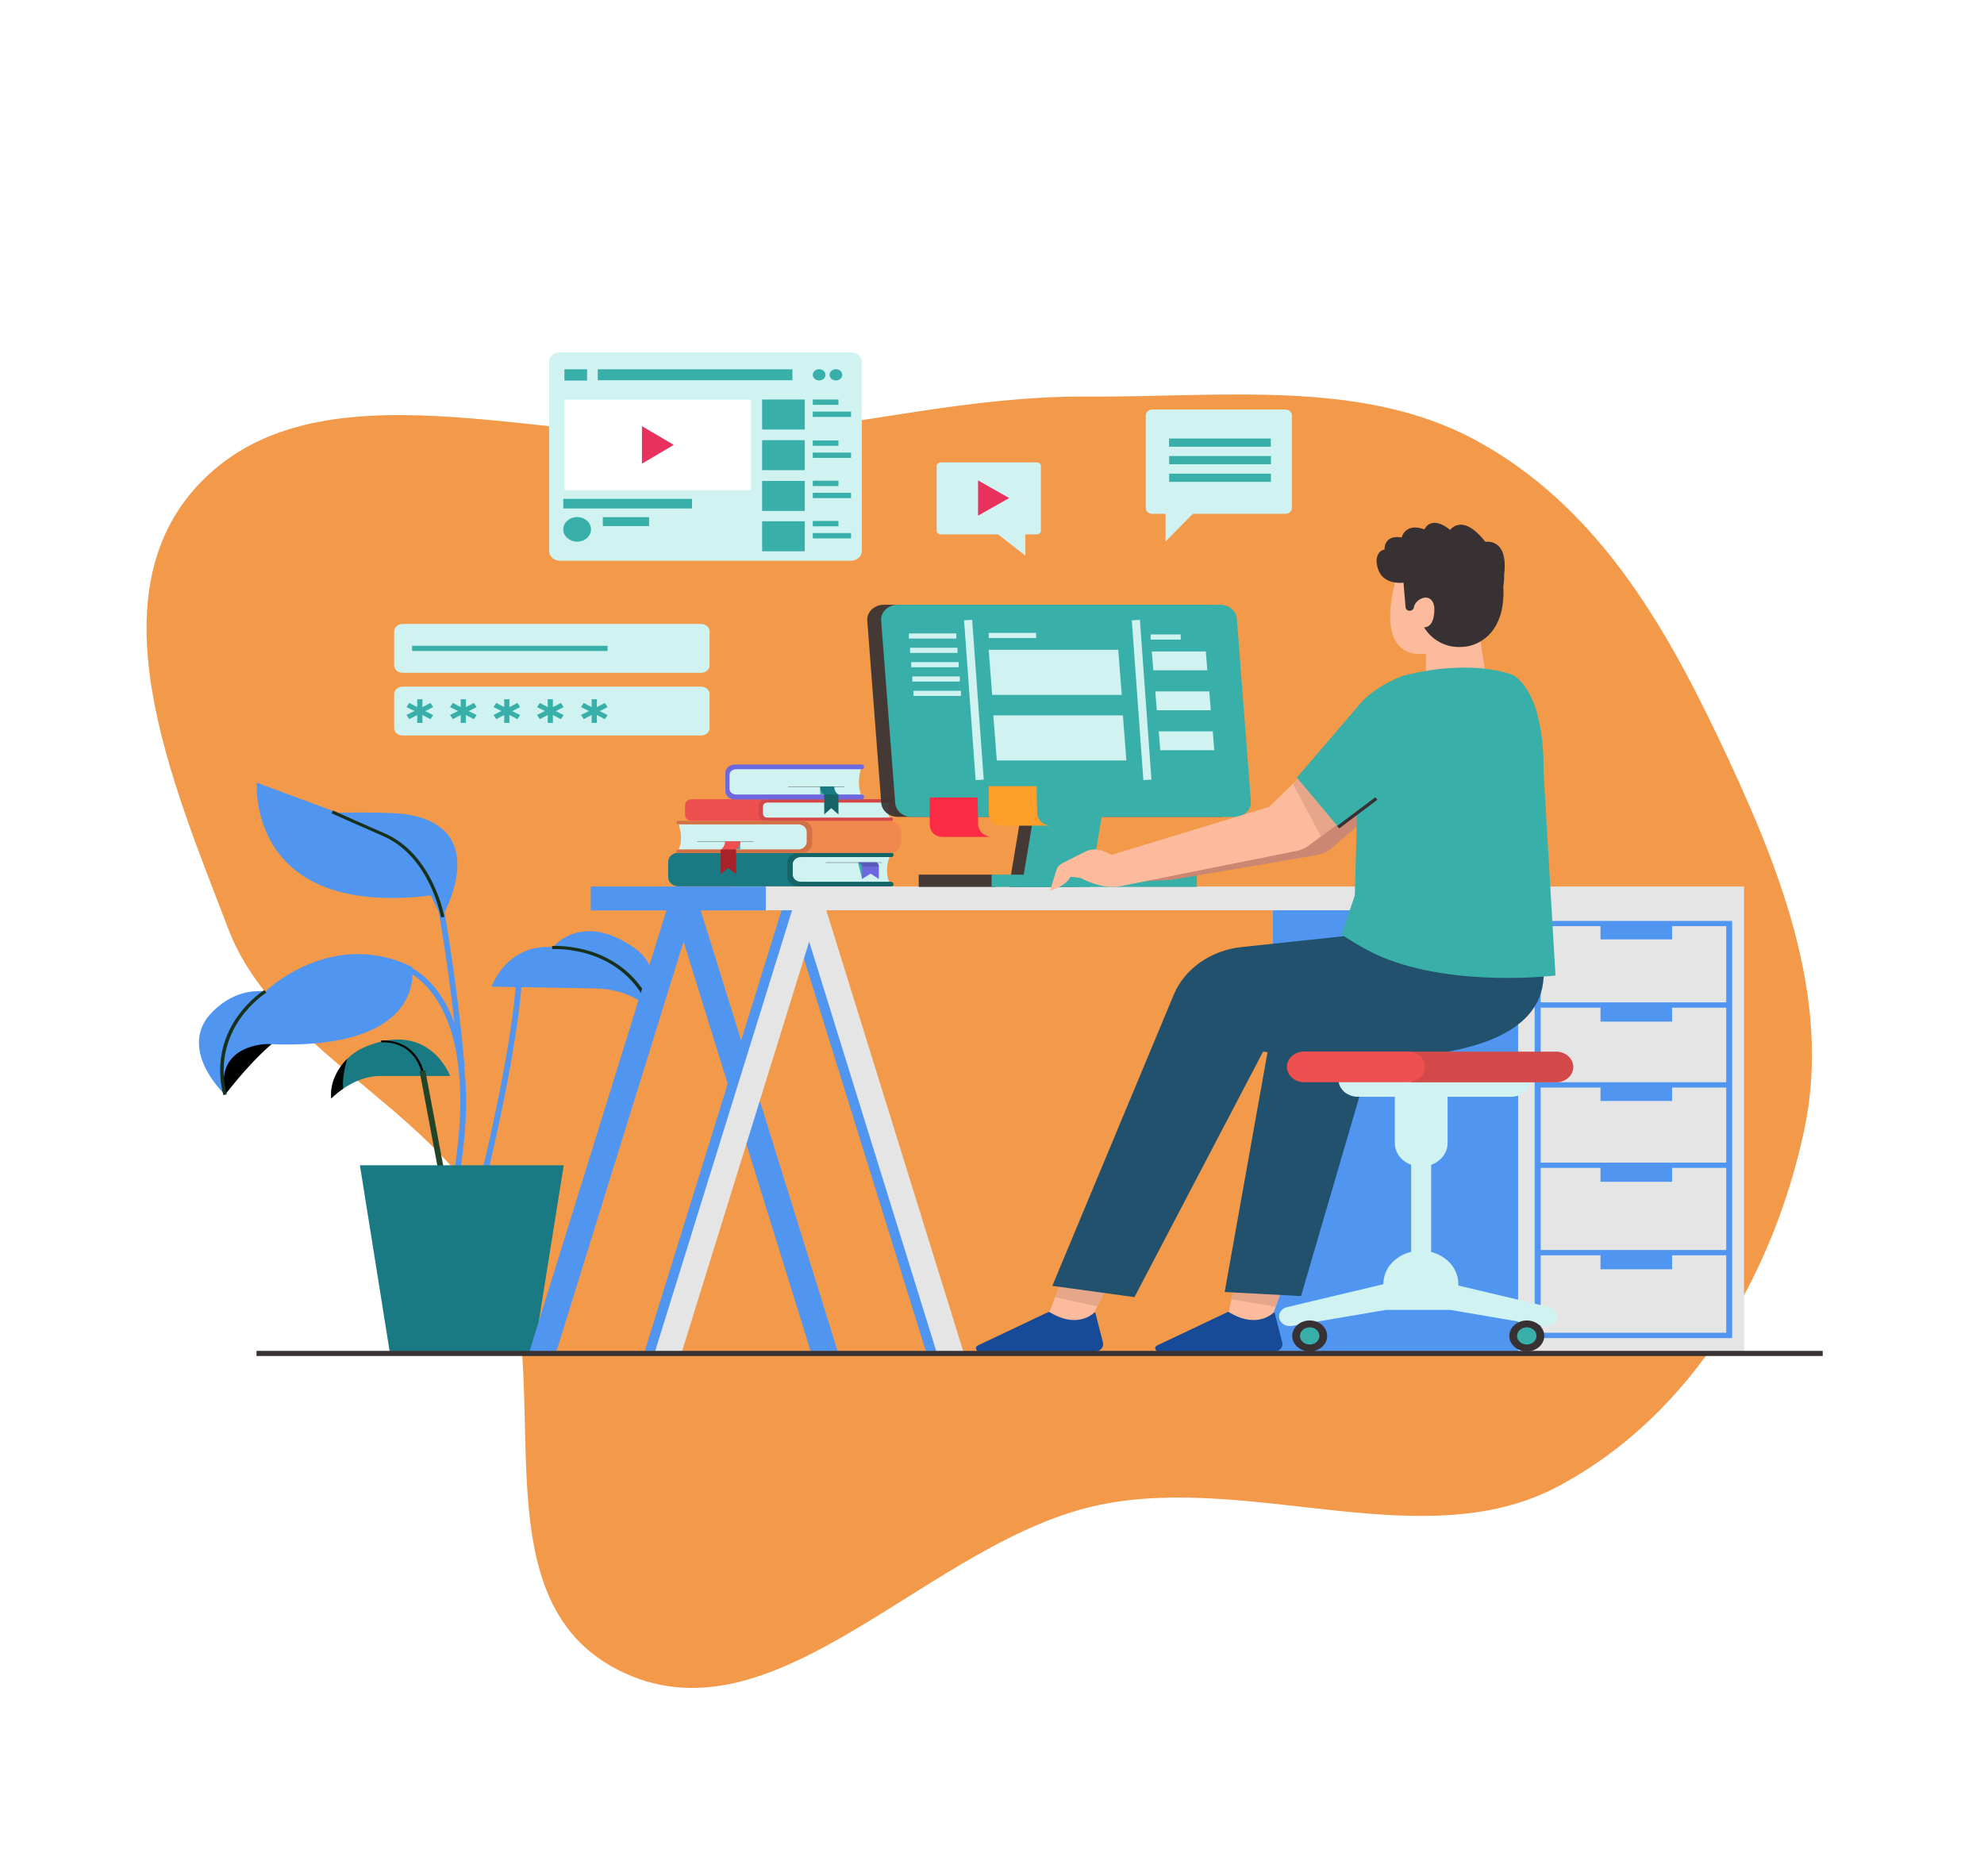 <svg width="369" height="349" viewBox="0 0 369 349" fill="none" xmlns="http://www.w3.org/2000/svg">
<g filter="url(#filter0_d)">
<path fill-rule="evenodd" clip-rule="evenodd" d="M142.884 93.374C164.931 93.313 185.55 89.817 207.586 91.812C232.774 94.093 259.754 92.914 280.586 105.841C302.653 119.534 314.173 141.869 323.26 163.594C333.184 187.319 342.074 212.457 335.148 236.285C327.928 261.125 311.368 285.858 284.501 296.94C258.46 307.681 226.884 289.863 197.81 292.934C165.119 296.387 134.019 331.34 105.482 315.85C76.22 299.967 98.13 259.119 85.277 231.852C74.999 210.051 46.266 197.225 38.934 174.682C30.035 147.319 16.154 110.836 39.88 92.278C65.089 72.56 107.863 93.472 142.884 93.374Z" fill="white"/>
</g>
<path fill-rule="evenodd" clip-rule="evenodd" d="M139.054 80.92C160.585 78.962 180.511 73.622 202.156 73.763C226.897 73.924 253.177 70.402 274.312 81.801C296.7 93.876 309.314 115.676 319.513 137.062C330.652 160.418 340.867 185.303 335.554 210.212C330.016 236.179 315.349 262.84 289.783 276.458C265.002 289.658 233.075 274.191 204.864 279.824C173.145 286.158 144.898 324.497 116.081 311.146C86.532 297.455 105.443 253.891 91.227 227.174C79.86 205.812 51.014 195.195 42.478 172.822C32.118 145.667 16.337 109.634 38.38 88.658C61.801 66.371 104.853 84.031 139.054 80.92Z" fill="#F2994A"/>
<path d="M165.666 148.962C165.666 148.962 164.482 150.771 165.666 152.276H140.731V148.962H165.666Z" fill="#D0F3F1"/>
<path d="M166.074 152.39C166.074 152.467 166.031 152.543 165.967 152.6C165.902 152.657 165.816 152.695 165.73 152.695H128.641C127.974 152.695 127.415 152.219 127.415 151.609V149.743C127.415 149.152 127.952 148.657 128.641 148.657H165.73C165.924 148.657 166.074 148.79 166.074 148.962C166.074 149.133 165.924 149.266 165.73 149.266H142.689C142.237 149.266 141.872 149.59 141.872 149.99V151.381C141.872 151.781 142.237 152.105 142.689 152.105H165.73C165.924 152.086 166.074 152.219 166.074 152.39Z" fill="#EE504F"/>
<path d="M166.074 152.333C166.096 152.429 166.053 152.543 165.988 152.6C165.924 152.657 165.838 152.695 165.752 152.695H142.496C141.721 152.695 141.097 152.143 141.097 151.457V149.895C141.097 149.209 141.721 148.657 142.496 148.657H165.752C165.924 148.657 166.074 148.771 166.096 148.923C166.117 149.095 165.967 149.247 165.752 149.247H142.711C142.259 149.247 141.893 149.571 141.893 149.971V151.362C141.893 151.762 142.259 152.086 142.711 152.086H165.752C165.881 152.086 166.031 152.181 166.074 152.333Z" fill="#D34848"/>
<path d="M165.515 159.172C165.515 159.172 164.289 161.934 165.515 164.353H146.777V159.172H165.515Z" fill="#D0F3F1"/>
<path d="M166.182 164.43C166.182 164.544 166.139 164.658 166.053 164.734C165.967 164.811 165.859 164.849 165.73 164.849H126.167C125.134 164.849 124.274 164.106 124.274 163.172V160.277C124.274 159.362 125.113 158.6 126.167 158.6H165.73C165.967 158.6 166.182 158.772 166.182 158.981C166.182 159.21 165.988 159.382 165.752 159.382H148.95C148.111 159.382 147.422 159.991 147.422 160.734V162.658C147.422 163.401 148.111 164.011 148.95 164.011H165.73C165.967 164.068 166.182 164.22 166.182 164.43Z" fill="#197A83"/>
<path d="M166.182 164.43C166.182 164.544 166.139 164.658 166.053 164.734C165.967 164.811 165.859 164.849 165.73 164.849H148.541C147.379 164.849 146.432 164.011 146.432 162.982V160.486C146.432 159.458 147.379 158.62 148.541 158.62H165.73C165.967 158.62 166.182 158.791 166.182 159C166.182 159.229 165.988 159.401 165.752 159.401H148.95C148.111 159.401 147.422 160.01 147.422 160.753V162.677C147.422 163.42 148.111 164.03 148.95 164.03H165.73C165.967 164.068 166.182 164.22 166.182 164.43Z" fill="#156468"/>
<path d="M164.031 160.41H153.575V160.467H164.031V160.41Z" fill="#373133"/>
<path d="M159.577 160.41L160.352 163.496L161.148 162.372V160.639L159.577 160.41Z" fill="#38B0A9"/>
<path d="M163.45 161.21V163.496L161.922 162.487L160.33 163.496V161.21C160.33 160.658 159.577 160.41 159.577 160.41H162.933C163.45 160.544 163.45 161.134 163.45 161.21Z" fill="#6D68E0"/>
<path d="M163.45 161.21H160.352V161.191C160.352 160.639 159.599 160.391 159.599 160.391H162.955C163.45 160.544 163.45 161.134 163.45 161.21Z" fill="#5A5ABA"/>
<path d="M126.102 152.981C126.102 152.981 127.35 155.991 126.102 158.258H150.692V152.981H126.102Z" fill="#D0F3F1"/>
<path d="M167.623 154.657V156.638C167.623 157.743 166.612 158.639 165.364 158.639H126.145C125.952 158.639 125.801 158.505 125.801 158.334V158.315C125.801 158.143 125.952 158.01 126.145 158.01H148.433C149.315 158.01 150.047 157.362 150.047 156.581V154.733C150.047 153.952 149.315 153.305 148.433 153.305H126.145C126.038 153.305 125.952 153.267 125.887 153.209C125.823 153.152 125.78 153.057 125.78 152.962C125.801 152.79 125.952 152.676 126.145 152.676H165.364C166.612 152.657 167.623 153.552 167.623 154.657Z" fill="#F1884F"/>
<path d="M151.058 154.467V156.848C151.058 157.839 150.154 158.639 149.036 158.639H126.167C125.973 158.639 125.823 158.505 125.823 158.334V158.315C125.823 158.143 125.973 158.01 126.167 158.01H148.455C149.337 158.01 150.068 157.362 150.068 156.581V154.733C150.068 153.952 149.337 153.305 148.455 153.305H126.167C126.059 153.305 125.973 153.267 125.909 153.209C125.844 153.152 125.801 153.057 125.801 152.962C125.823 152.79 125.973 152.676 126.167 152.676H149.036C150.154 152.657 151.058 153.476 151.058 154.467Z" fill="#D37146"/>
<path d="M140.129 156.505H129.674V156.561H140.129V156.505Z" fill="#373133"/>
<path d="M137.677 156.486H136.343V157.991H137.677V156.486Z" fill="#38B0A9"/>
<path d="M136.902 157.8V162.582L135.439 161.42L134.041 162.582V157.991L136.902 157.8Z" fill="#A82329"/>
<path d="M137.677 156.486H134.837C134.837 156.486 134.837 157.61 134.041 157.991H136.881C136.881 157.991 137.677 157.8 137.677 156.486Z" fill="#EE504F"/>
<path d="M160.18 142.904C160.18 142.904 159.212 145.323 160.18 147.99H135.525V142.999L160.18 142.904Z" fill="#D0F3F1"/>
<path d="M136.665 142.199H160.223C160.502 142.199 160.718 142.389 160.718 142.637C160.718 142.885 160.502 143.075 160.223 143.075H136.902C136.235 143.075 135.676 143.551 135.676 144.161V146.695C135.676 147.285 136.214 147.78 136.902 147.78H160.223C160.502 147.78 160.718 147.971 160.718 148.219V148.257C160.718 148.504 160.502 148.695 160.223 148.695H136.665C135.697 148.695 134.901 147.99 134.901 147.133V143.799C134.901 142.904 135.697 142.199 136.665 142.199Z" fill="#6D68E0"/>
<path d="M157.039 146.276H146.583V146.332H157.039V146.276Z" fill="#373133"/>
<path d="M153.64 146.276H152.542V147.761H153.64V146.276Z" fill="#38B0A9"/>
<path d="M153.295 147.59V151.476L154.608 150.314L155.942 151.476V147.78L153.295 147.59Z" fill="#156468"/>
<path d="M152.542 146.276H155.146C155.146 146.276 155.146 147.399 155.942 147.761H153.338C153.338 147.78 152.542 147.59 152.542 146.276Z" fill="#197A83"/>
<path d="M47.772 145.571C47.772 145.571 45.792 170.754 80.149 166.544L82.129 170.735C82.129 170.735 91.896 154.2 75.804 151.495C72.598 150.962 62.767 151.152 62.767 151.152L47.772 145.571Z" fill="#5096F1"/>
<path d="M52.913 192.433C52.913 192.433 48.955 194.528 41.855 203.615L39.08 198.719L48.568 189.632L52.913 192.433Z" fill="black"/>
<path d="M41.855 203.615C41.855 203.615 33.96 196.261 38.306 189.632C38.306 189.632 42.264 183.689 49.364 184.394C49.364 184.394 61.605 172.507 76.621 179.841C76.621 179.841 79.784 195.576 49.772 194.185C49.751 194.166 39.876 194.166 41.855 203.615Z" fill="#5096F1"/>
<path d="M41.533 203.672C39.876 197.081 42.027 192.109 44.136 189.118C46.416 185.879 49.041 184.203 49.17 184.146L49.536 184.622C49.514 184.641 46.889 186.299 44.673 189.461C42.651 192.356 40.565 197.176 42.157 203.557L41.533 203.672Z" fill="#17311D"/>
<path d="M91.422 183.517C91.422 183.517 94.198 175.478 102.868 176.164C102.868 176.164 107.644 169.973 116.701 175.459C119.863 177.383 122.617 179.65 121.434 188.394C121.434 188.394 118.465 184.032 110.763 183.841C105.535 183.746 91.422 183.517 91.422 183.517Z" fill="#5096F1"/>
<path d="M121.133 188.489C118.616 181.822 113.753 178.926 110.096 177.669C106.138 176.317 102.76 176.526 102.717 176.526L102.674 175.955C102.825 175.936 106.245 175.726 110.333 177.117C114.098 178.412 119.153 181.403 121.735 188.28L121.133 188.489Z" fill="#17311D"/>
<path d="M83.721 200.128H70.683C67.908 200.128 65.456 201.367 63.821 202.491C62.422 203.443 61.605 204.319 61.605 204.319C61.347 201.481 62.702 198.814 64.574 196.947C65.477 196.052 66.51 195.347 67.521 194.89C79.805 189.442 83.721 200.128 83.721 200.128Z" fill="#197A83"/>
<path d="M78.579 200.148C77.073 193.233 70.985 193.88 70.942 193.899L70.877 193.518C70.942 193.518 77.417 192.814 79.009 200.071L78.579 200.148Z" fill="#020403"/>
<path d="M79.103 199.085L78.042 199.241L81.641 218.409L82.702 218.253L79.103 199.085Z" fill="#22452A"/>
<path d="M85.442 218.721L84.366 218.587C86.066 208.091 85.721 202.148 85.162 197.728C84.194 190.07 81.44 185.746 79.289 183.441C76.987 180.965 74.879 180.298 74.857 180.279L75.223 179.384C75.309 179.422 77.568 180.126 80.063 182.774C82.322 185.175 85.227 189.689 86.238 197.614C86.797 202.11 87.141 208.11 85.442 218.721Z" fill="#5096F1"/>
<path d="M85.356 198.49C83.807 180.793 81.053 166.582 81.01 166.449L82.064 166.278C82.085 166.411 84.861 180.66 86.41 198.414L85.356 198.49Z" fill="#5096F1"/>
<path d="M90.368 219.635L89.314 219.445C95.94 191.842 96.026 181.517 96.026 181.422H97.102C97.081 181.517 97.016 191.918 90.368 219.635Z" fill="#5096F1"/>
<path d="M82.021 170.621C81.999 170.507 79.956 159.191 71.135 155.457C68.726 154.429 61.712 151.286 61.648 151.267L61.949 150.752C62.014 150.79 69.027 153.933 71.415 154.943C80.537 158.81 82.623 170.43 82.645 170.545L82.021 170.621Z" fill="#17311D"/>
<path d="M63.821 202.491C62.422 203.443 61.605 204.319 61.605 204.319C61.347 201.481 62.702 198.814 64.574 196.947C64.186 198.281 63.648 200.51 63.821 202.491Z" fill="#020403"/>
<path d="M66.94 216.74H104.847L99.318 251.353H72.469L66.94 216.74Z" fill="#197A83"/>
<path d="M129.63 167.097L103.492 251.334H98.479L124.639 167.097H129.63Z" fill="#5096F1"/>
<path d="M124.639 167.097L150.778 251.334H155.791L129.63 167.097H124.639Z" fill="#5096F1"/>
<path d="M283.344 167.097H236.746V251.334H283.344V167.097Z" fill="#5096F1"/>
<path d="M146.045 167.097L172.206 251.334H177.197L151.058 167.097H146.045Z" fill="#5096F1"/>
<path d="M148.003 167.097L174.142 251.334H179.155L152.994 167.097H148.003Z" fill="#E5E5E5"/>
<path d="M151.058 167.097L124.897 251.334H119.906L146.045 167.097H151.058Z" fill="#5096F1"/>
<path d="M152.994 167.097L126.855 251.334H121.843L148.003 167.097H152.994Z" fill="#E5E5E5"/>
<path d="M136.042 164.887V169.306H282.355V251.334H324.371V164.887H136.042Z" fill="#E5E5E5"/>
<path d="M142.431 164.887H109.881V169.326H142.431V164.887Z" fill="#5096F1"/>
<path d="M285.431 171.288V248.876H322.155V171.288H285.431ZM321.036 247.886H286.55V233.484H297.673V236.075H310.989V233.484H321.058V247.886H321.036ZM321.036 232.494H286.55V217.216H297.673V219.807H310.989V217.216H321.058V232.494H321.036ZM321.036 216.244H286.55V202.281H297.673V204.777H310.989V202.281H321.058V216.244H321.036ZM321.036 201.291H286.55V187.423H297.673V190.013H310.989V187.423H321.058V201.291H321.036ZM321.036 186.432H286.55V172.259H297.673V174.717H310.989V172.259H321.058V186.432H321.036Z" fill="#5096F1"/>
<path d="M190.234 149.533L187.652 164.963H200.345L202.927 149.533H190.234Z" fill="#373133" fill-opacity="0.92"/>
<path d="M161.298 115.415L163.901 149.362C164.009 150.809 165.364 151.933 166.999 151.933H226.958C228.765 151.933 230.185 150.581 230.056 149L227.452 115.053C227.345 113.606 225.989 112.482 224.354 112.482H164.396C162.611 112.482 161.191 113.834 161.298 115.415Z" fill="#373133" fill-opacity="0.92"/>
<path d="M192.601 149.533L190.019 164.963H202.712L205.294 149.533H192.601Z" fill="#38B0A9"/>
<path d="M229.561 151.952H169.603C167.968 151.952 166.612 150.828 166.505 149.381L166.182 145.247L163.88 115.434C163.751 113.834 165.192 112.482 166.978 112.482H226.936C228.571 112.482 229.926 113.606 230.034 115.053L232.357 145.247L232.637 149C232.788 150.6 231.368 151.952 229.561 151.952Z" fill="#38B0A9"/>
<path d="M169.409 145.037L167.344 117.873C167.236 116.501 168.527 115.339 170.14 115.339H224.333C225.817 115.339 227.044 116.311 227.13 117.549L229.217 145.037H169.409Z" fill="#38B0A9"/>
<path d="M185.178 162.677H170.872V164.963H185.178V162.677Z" fill="#373133" fill-opacity="0.92"/>
<path d="M222.612 162.677H184.425V164.963H222.612V162.677Z" fill="#38B0A9"/>
<path d="M181.822 148.314H172.916V153.457C172.916 153.457 172.916 155.476 175.196 155.667H184.318C184.318 155.667 182.339 155.572 181.93 153.552L181.822 148.314Z" fill="#FC2B45"/>
<path d="M192.794 146.218H183.888V151.362C183.888 151.362 183.888 153.381 186.168 153.572H195.29C195.29 153.572 193.31 153.476 192.902 151.457L192.794 146.218Z" fill="#FD9E28"/>
<path d="M180.809 115.293L179.306 115.378L181.457 145.093L182.96 145.008L180.809 115.293Z" fill="#D0F3F1"/>
<path d="M212.005 115.293L210.502 115.378L212.654 145.093L214.156 145.008L212.005 115.293Z" fill="#D0F3F1"/>
<path d="M183.888 120.863L184.533 129.245H208.628L207.983 120.863H183.888Z" fill="#D0F3F1"/>
<path d="M214.222 121.168L214.501 124.673H224.548L224.268 121.168H214.222Z" fill="#D0F3F1"/>
<path d="M214.867 128.598L215.147 132.103H225.193L224.914 128.598H214.867Z" fill="#D0F3F1"/>
<path d="M215.512 136.027L215.792 139.532H225.839L225.559 136.027H215.512Z" fill="#D0F3F1"/>
<path d="M184.748 133.055L185.393 141.437H209.489L208.843 133.055H184.748Z" fill="#D0F3F1"/>
<path d="M192.708 117.72H183.888V118.673H192.708V117.72Z" fill="#D0F3F1"/>
<path d="M177.864 117.816H169.043V118.768H177.864V117.816Z" fill="#D0F3F1"/>
<path d="M178.079 120.482H169.258V121.435H178.079V120.482Z" fill="#D0F3F1"/>
<path d="M178.294 123.149H169.474V124.102H178.294V123.149Z" fill="#D0F3F1"/>
<path d="M178.509 125.816H169.689V126.769H178.509V125.816Z" fill="#D0F3F1"/>
<path d="M178.724 128.483H169.904V129.436H178.724V128.483Z" fill="#D0F3F1"/>
<path d="M219.6 118.006H214.006V118.959H219.6V118.006Z" fill="#D0F3F1"/>
<path d="M265.187 127.055L265.209 121.549C265.209 121.549 255.011 123.873 259.852 106.824C259.852 106.824 266.37 100.766 274.481 106.824L275.342 119.206L276.503 126.502L265.187 127.055Z" fill="#FCBB9D"/>
<path d="M279.752 106.9C280.591 99.966 276.267 100.785 276.267 100.785C271.921 95.28 269.726 98.556 269.726 98.556C266.069 95.661 264.929 98.461 264.929 98.461C261.336 97.147 260.691 99.966 260.691 99.966C257.313 99.395 257.507 102.214 257.507 102.214C256.238 102.405 255.979 103.871 256.022 104.462C256.324 108.234 259.357 108.519 261.035 108.386L261.422 112.977C261.465 113.415 261.939 113.701 262.412 113.568C262.692 113.491 262.885 113.282 262.95 113.034C262.971 112.977 262.971 112.92 262.971 112.882C263.337 111.244 266.327 109.986 266.758 112.882C266.758 112.882 267.08 116.615 264.864 116.692C264.864 116.692 267.252 121.149 272.932 120.216C273.879 120.063 280.096 118.673 279.601 109.091C279.795 107.815 279.752 106.9 279.752 106.9Z" fill="#373133"/>
<path d="M255.958 150.581L247.654 157.781C246.901 158.429 245.954 158.867 244.921 159.039L217.986 163.63L210.887 164.011C210.887 164.011 212.178 162.487 213.899 162.106H209.166L204.454 163.915C203.895 164.125 203.25 163.934 202.97 163.458C202.712 163.02 202.841 162.468 203.293 162.144L208.305 158.772C209.123 158.22 210.155 157.953 211.188 158.048L217.857 158.601L220.31 159.382L241.974 150.581L252.193 141.532L255.958 150.581Z" fill="#CC8772"/>
<path d="M208.413 234.475L204.089 242.99L202.26 246.59H194.171L196.236 241.276L198.839 234.589L208.413 234.475Z" fill="#FCBB9D"/>
<path d="M203.508 244.152C202.798 244.8 199.915 246.952 195.161 244.019C195.118 244 195.075 243.981 195.01 244.019L181.865 250.248C181.241 250.534 181.478 251.372 182.188 251.372H203.637C204.627 251.372 205.358 250.553 205.143 249.715L203.744 244.247C203.723 244.114 203.594 244.076 203.508 244.152Z" fill="#174B97"/>
<path d="M240.253 234.475L237.263 243.047L236.036 246.59H227.947L229.044 241.657L230.679 234.399L240.253 234.475Z" fill="#FCBB9D"/>
<path d="M240.253 234.475L237.263 243.047L229.044 241.657L230.679 234.399L240.253 234.475Z" fill="#E6A68A"/>
<path d="M236.854 244.152C236.144 244.8 233.261 246.952 228.507 244.019C228.464 244 228.421 243.981 228.356 244.019L215.211 250.248C214.587 250.534 214.824 251.372 215.534 251.372H236.983C237.972 251.372 238.704 250.553 238.489 249.715L237.09 244.247C237.069 244.114 236.94 244.076 236.854 244.152Z" fill="#174B97"/>
<path d="M237.564 185.537L227.775 240.304L241.974 241.066L258.217 185.537H237.564Z" fill="#21516C"/>
<path d="M208.413 234.475L204.089 242.99L196.236 241.276L198.839 234.589L208.413 234.475Z" fill="#E6A68A"/>
<path d="M250.579 151.914L245.674 155.572L243.265 157.362C242.684 157.801 241.996 158.086 241.264 158.239L208.198 164.868C205.573 165.268 202.906 164.296 200.991 163.306C200.345 163.211 199.721 163.134 199.119 163.058C198.108 164.944 195.29 165.649 195.29 165.649L196.495 161.782C196.667 161.249 197.054 160.81 197.592 160.544L201.83 158.41C202.884 157.877 204.153 157.858 205.229 158.315L206.778 158.982L236.058 150.066L240.468 145.761L242.878 143.399L250.579 151.914Z" fill="#FCBB9D"/>
<path d="M250.579 151.914L245.674 155.572L240.468 145.799L242.878 143.437L250.579 151.914Z" fill="#E6A68A"/>
<path d="M256.022 171.059L253.656 173.726L230.959 176.145C225.193 176.755 220.31 180.184 218.309 185.003L195.72 239.161L210.995 241.257L234.918 195.595C234.918 195.595 293.069 203.958 286.615 177.136L256.022 171.059Z" fill="#21516C"/>
<path d="M260.906 125.702C260.755 125.74 255.764 127.607 252.967 130.884C248.191 136.484 241.2 144.618 241.2 144.618L248.901 153.819L252.408 150.733L251.978 166.544L249.504 173.821C249.504 173.821 253.548 176.564 257.033 178.012C270.802 183.727 289.304 181.441 289.304 181.441L287.066 143.285C287.066 143.285 287.647 129.817 281.559 125.626C281.559 125.626 274.223 122.292 260.906 125.702Z" fill="#38B0A9"/>
<path d="M255.78 148.295L248.678 153.633L249.095 154.069L256.197 148.731L255.78 148.295Z" fill="#373133"/>
<path d="M266.177 214.797H262.455V237.523H266.177V214.797Z" fill="#D0F3F1"/>
<path d="M259.422 203.1V212.625C259.422 215.025 261.616 216.968 264.327 216.968C267.037 216.968 269.232 215.025 269.232 212.625V203.1H259.422Z" fill="#D0F3F1"/>
<path d="M248.944 200.033V200.795C248.944 202.567 250.558 203.996 252.559 203.996H281.021C283.022 203.996 284.635 202.567 284.635 200.795V200.033H248.944Z" fill="#D0F3F1"/>
<path d="M262.369 195.576V201.31H289.39C291.175 201.31 292.617 200.033 292.617 198.452C292.617 196.871 291.175 195.595 289.39 195.595H262.369V195.576Z" fill="#D34848"/>
<path d="M239.349 198.433C239.349 200.014 240.791 201.291 242.576 201.291H261.809C263.595 201.291 265.037 200.014 265.037 198.433C265.037 196.852 263.595 195.576 261.809 195.576H242.576C240.791 195.576 239.349 196.852 239.349 198.433Z" fill="#EE504F"/>
<path d="M239.371 243.123L257.292 238.856V238.799C257.292 235.389 260.411 232.627 264.262 232.627C268.113 232.627 271.232 235.389 271.232 238.799V239.104L288.099 243.104C289.153 243.352 289.799 244.285 289.562 245.238C289.325 246.19 288.271 246.8 287.195 246.609L269.748 243.638H264.133H263.38H257.743L240.296 246.609C239.22 246.8 238.166 246.19 237.93 245.238C237.693 244.304 238.317 243.371 239.371 243.123Z" fill="#D0F3F1"/>
<path d="M283.968 251.353C285.763 251.353 287.217 250.065 287.217 248.476C287.217 246.888 285.763 245.6 283.968 245.6C282.174 245.6 280.72 246.888 280.72 248.476C280.72 250.065 282.174 251.353 283.968 251.353Z" fill="#373133"/>
<path d="M283.968 250.076C284.966 250.076 285.776 249.36 285.776 248.476C285.776 247.593 284.966 246.876 283.968 246.876C282.97 246.876 282.161 247.593 282.161 248.476C282.161 249.36 282.97 250.076 283.968 250.076Z" fill="#38B0A9"/>
<path d="M243.588 251.353C245.382 251.353 246.836 250.065 246.836 248.476C246.836 246.888 245.382 245.6 243.588 245.6C241.793 245.6 240.339 246.888 240.339 248.476C240.339 250.065 241.793 251.353 243.588 251.353Z" fill="#373133"/>
<path d="M243.588 250.076C244.586 250.076 245.395 249.36 245.395 248.476C245.395 247.593 244.586 246.876 243.588 246.876C242.589 246.876 241.78 247.593 241.78 248.476C241.78 249.36 242.589 250.076 243.588 250.076Z" fill="#38B0A9"/>
<path d="M104.137 65.525H158.287C159.384 65.525 160.287 66.325 160.287 67.296V102.519C160.287 103.49 159.384 104.29 158.287 104.29H104.137C103.04 104.29 102.136 103.49 102.136 102.519V67.296C102.136 66.325 103.04 65.525 104.137 65.525Z" fill="#D0F3F1"/>
<path d="M139.677 74.344H104.998V91.184H139.677V74.344Z" fill="white"/>
<path d="M147.379 68.687H111.172V70.725H147.379V68.687Z" fill="#38B0A9"/>
<path d="M152.349 70.763C153.002 70.763 153.532 70.294 153.532 69.716C153.532 69.137 153.002 68.668 152.349 68.668C151.695 68.668 151.166 69.137 151.166 69.716C151.166 70.294 151.695 70.763 152.349 70.763Z" fill="#38B0A9"/>
<path d="M155.468 70.763C156.122 70.763 156.651 70.294 156.651 69.716C156.651 69.137 156.122 68.668 155.468 68.668C154.815 68.668 154.285 69.137 154.285 69.716C154.285 70.294 154.815 70.763 155.468 70.763Z" fill="#38B0A9"/>
<path d="M149.681 74.306H141.743V79.888H149.681V74.306Z" fill="#38B0A9"/>
<path d="M155.942 74.306H151.166V75.297H155.942V74.306Z" fill="#38B0A9"/>
<path d="M158.287 76.554H151.166V77.545H158.287V76.554Z" fill="#38B0A9"/>
<path d="M155.942 81.926H151.166V82.917H155.942V81.926Z" fill="#38B0A9"/>
<path d="M158.287 84.174H151.166V85.165H158.287V84.174Z" fill="#38B0A9"/>
<path d="M155.942 89.413H151.166V90.403H155.942V89.413Z" fill="#38B0A9"/>
<path d="M158.287 91.661H151.166V92.651H158.287V91.661Z" fill="#38B0A9"/>
<path d="M155.942 96.899H151.166V97.89H155.942V96.899Z" fill="#38B0A9"/>
<path d="M158.287 99.147H151.166V100.138H158.287V99.147Z" fill="#38B0A9"/>
<path d="M149.681 81.869H141.743V87.451H149.681V81.869Z" fill="#38B0A9"/>
<path d="M149.681 89.451H141.743V95.032H149.681V89.451Z" fill="#38B0A9"/>
<path d="M149.681 96.956H141.743V102.538H149.681V96.956Z" fill="#38B0A9"/>
<path d="M128.705 92.784H104.761V94.575H128.705V92.784Z" fill="#38B0A9"/>
<path d="M107.342 100.747C108.768 100.747 109.924 99.724 109.924 98.461C109.924 97.199 108.768 96.175 107.342 96.175C105.917 96.175 104.761 97.199 104.761 98.461C104.761 99.724 105.917 100.747 107.342 100.747Z" fill="#38B0A9"/>
<path d="M120.724 96.194H112.118V97.852H120.724V96.194Z" fill="#38B0A9"/>
<path d="M119.39 79.259V86.251L125.306 82.745L119.39 79.259Z" fill="#E8315D"/>
<path d="M109.193 68.687H104.976V70.782H109.193V68.687Z" fill="#38B0A9"/>
<path d="M192.859 86.003H174.959C174.551 86.003 174.206 86.308 174.206 86.67V98.728C174.206 99.09 174.551 99.395 174.959 99.395H185.63L190.707 103.338V99.395H192.837C193.246 99.395 193.59 99.09 193.59 98.728V86.67C193.612 86.308 193.268 86.003 192.859 86.003Z" fill="#D0F3F1"/>
<path d="M181.908 89.356V95.909L187.695 92.632L181.908 89.356Z" fill="#E8315D"/>
<path d="M240.274 77.221C240.274 76.65 239.737 76.173 239.091 76.173H214.286C213.641 76.173 213.103 76.65 213.103 77.221V94.518C213.103 95.09 213.641 95.566 214.286 95.566H216.782V100.709L221.859 95.566H239.091C239.737 95.566 240.274 95.09 240.274 94.518V77.221Z" fill="#D0F3F1"/>
<path d="M236.359 81.564H217.427V83.088H236.359V81.564Z" fill="#38B0A9"/>
<path d="M236.381 84.822H217.449V86.346H236.381V84.822Z" fill="#38B0A9"/>
<path d="M236.381 88.098H217.449V89.622H236.381V88.098Z" fill="#38B0A9"/>
<path d="M73.308 117.444V123.749C73.308 124.53 74.018 125.14 74.879 125.14H130.405C131.287 125.14 131.975 124.511 131.975 123.749V117.444C131.975 116.663 131.266 116.053 130.405 116.053H74.879C74.018 116.053 73.308 116.682 73.308 117.444Z" fill="#D0F3F1"/>
<path d="M73.308 129.102V135.407C73.308 136.189 74.018 136.798 74.879 136.798H130.405C131.287 136.798 131.975 136.169 131.975 135.407V129.102C131.975 128.321 131.265 127.711 130.405 127.711H74.879C74.018 127.711 73.308 128.34 73.308 129.102Z" fill="#D0F3F1"/>
<path d="M113.001 120.111H76.643V121.082H113.001V120.111Z" fill="#38B0A9"/>
<path d="M79.095 132.264L80.558 132.988L80.063 133.769L78.557 132.988L78.579 134.455H77.589L77.611 132.988L76.126 133.75L75.61 132.969L77.094 132.245L75.61 131.521L76.126 130.74L77.611 131.521L77.589 130.055H78.579L78.557 131.521L80.063 130.74L80.558 131.521L79.095 132.264Z" fill="#38B0A9"/>
<path d="M87.184 132.264L88.647 132.988L88.152 133.769L86.646 132.988L86.668 134.455H85.678L85.7 132.988L84.215 133.75L83.699 132.969L85.183 132.245L83.699 131.521L84.215 130.74L85.7 131.521L85.678 130.055H86.668L86.646 131.521L88.152 130.74L88.647 131.521L87.184 132.264Z" fill="#38B0A9"/>
<path d="M95.273 132.264L96.736 132.988L96.242 133.769L94.736 132.988L94.757 134.455H93.767L93.789 132.988L92.305 133.75L91.788 132.969L93.273 132.245L91.788 131.521L92.305 130.74L93.789 131.521L93.767 130.055H94.757L94.736 131.521L96.242 130.74L96.736 131.521L95.273 132.264Z" fill="#38B0A9"/>
<path d="M103.362 132.264L104.825 132.988L104.331 133.769L102.825 132.988L102.846 134.455H101.856L101.878 132.988L100.394 133.75L99.877 132.969L101.362 132.245L99.877 131.521L100.394 130.74L101.878 131.521L101.856 130.055H102.846L102.825 131.521L104.331 130.74L104.825 131.521L103.362 132.264Z" fill="#38B0A9"/>
<path d="M111.538 132.264L113.001 132.988L112.506 133.769L111 132.988L111.021 134.455H110.032L110.053 132.988L108.569 133.75L108.052 132.969L109.537 132.245L108.052 131.521L108.569 130.74L110.053 131.521L110.032 130.055H111.021L111 131.521L112.506 130.74L113.001 131.521L111.538 132.264Z" fill="#38B0A9"/>
<path d="M339 251.258H47.707V252.21H339V251.258Z" fill="#373133"/>
<defs>
<filter id="filter0_d" x="11.727" y="78.81" width="330.881" height="255.979" filterUnits="userSpaceOnUse" color-interpolation-filters="sRGB">
<feFlood flood-opacity="0" result="BackgroundImageFix"/>
<feColorMatrix in="SourceAlpha" type="matrix" values="0 0 0 0 0 0 0 0 0 0 0 0 0 0 0 0 0 0 127 0"/>
<feOffset dx="-5" dy="5"/>
<feGaussianBlur stdDeviation="5"/>
<feColorMatrix type="matrix" values="0 0 0 0 0.937 0 0 0 0 0.345 0 0 0 0 0.345 0 0 0 0.2 0"/>
<feBlend mode="normal" in2="BackgroundImageFix" result="effect1_dropShadow"/>
<feBlend mode="normal" in="SourceGraphic" in2="effect1_dropShadow" result="shape"/>
</filter>
</defs>
</svg>
